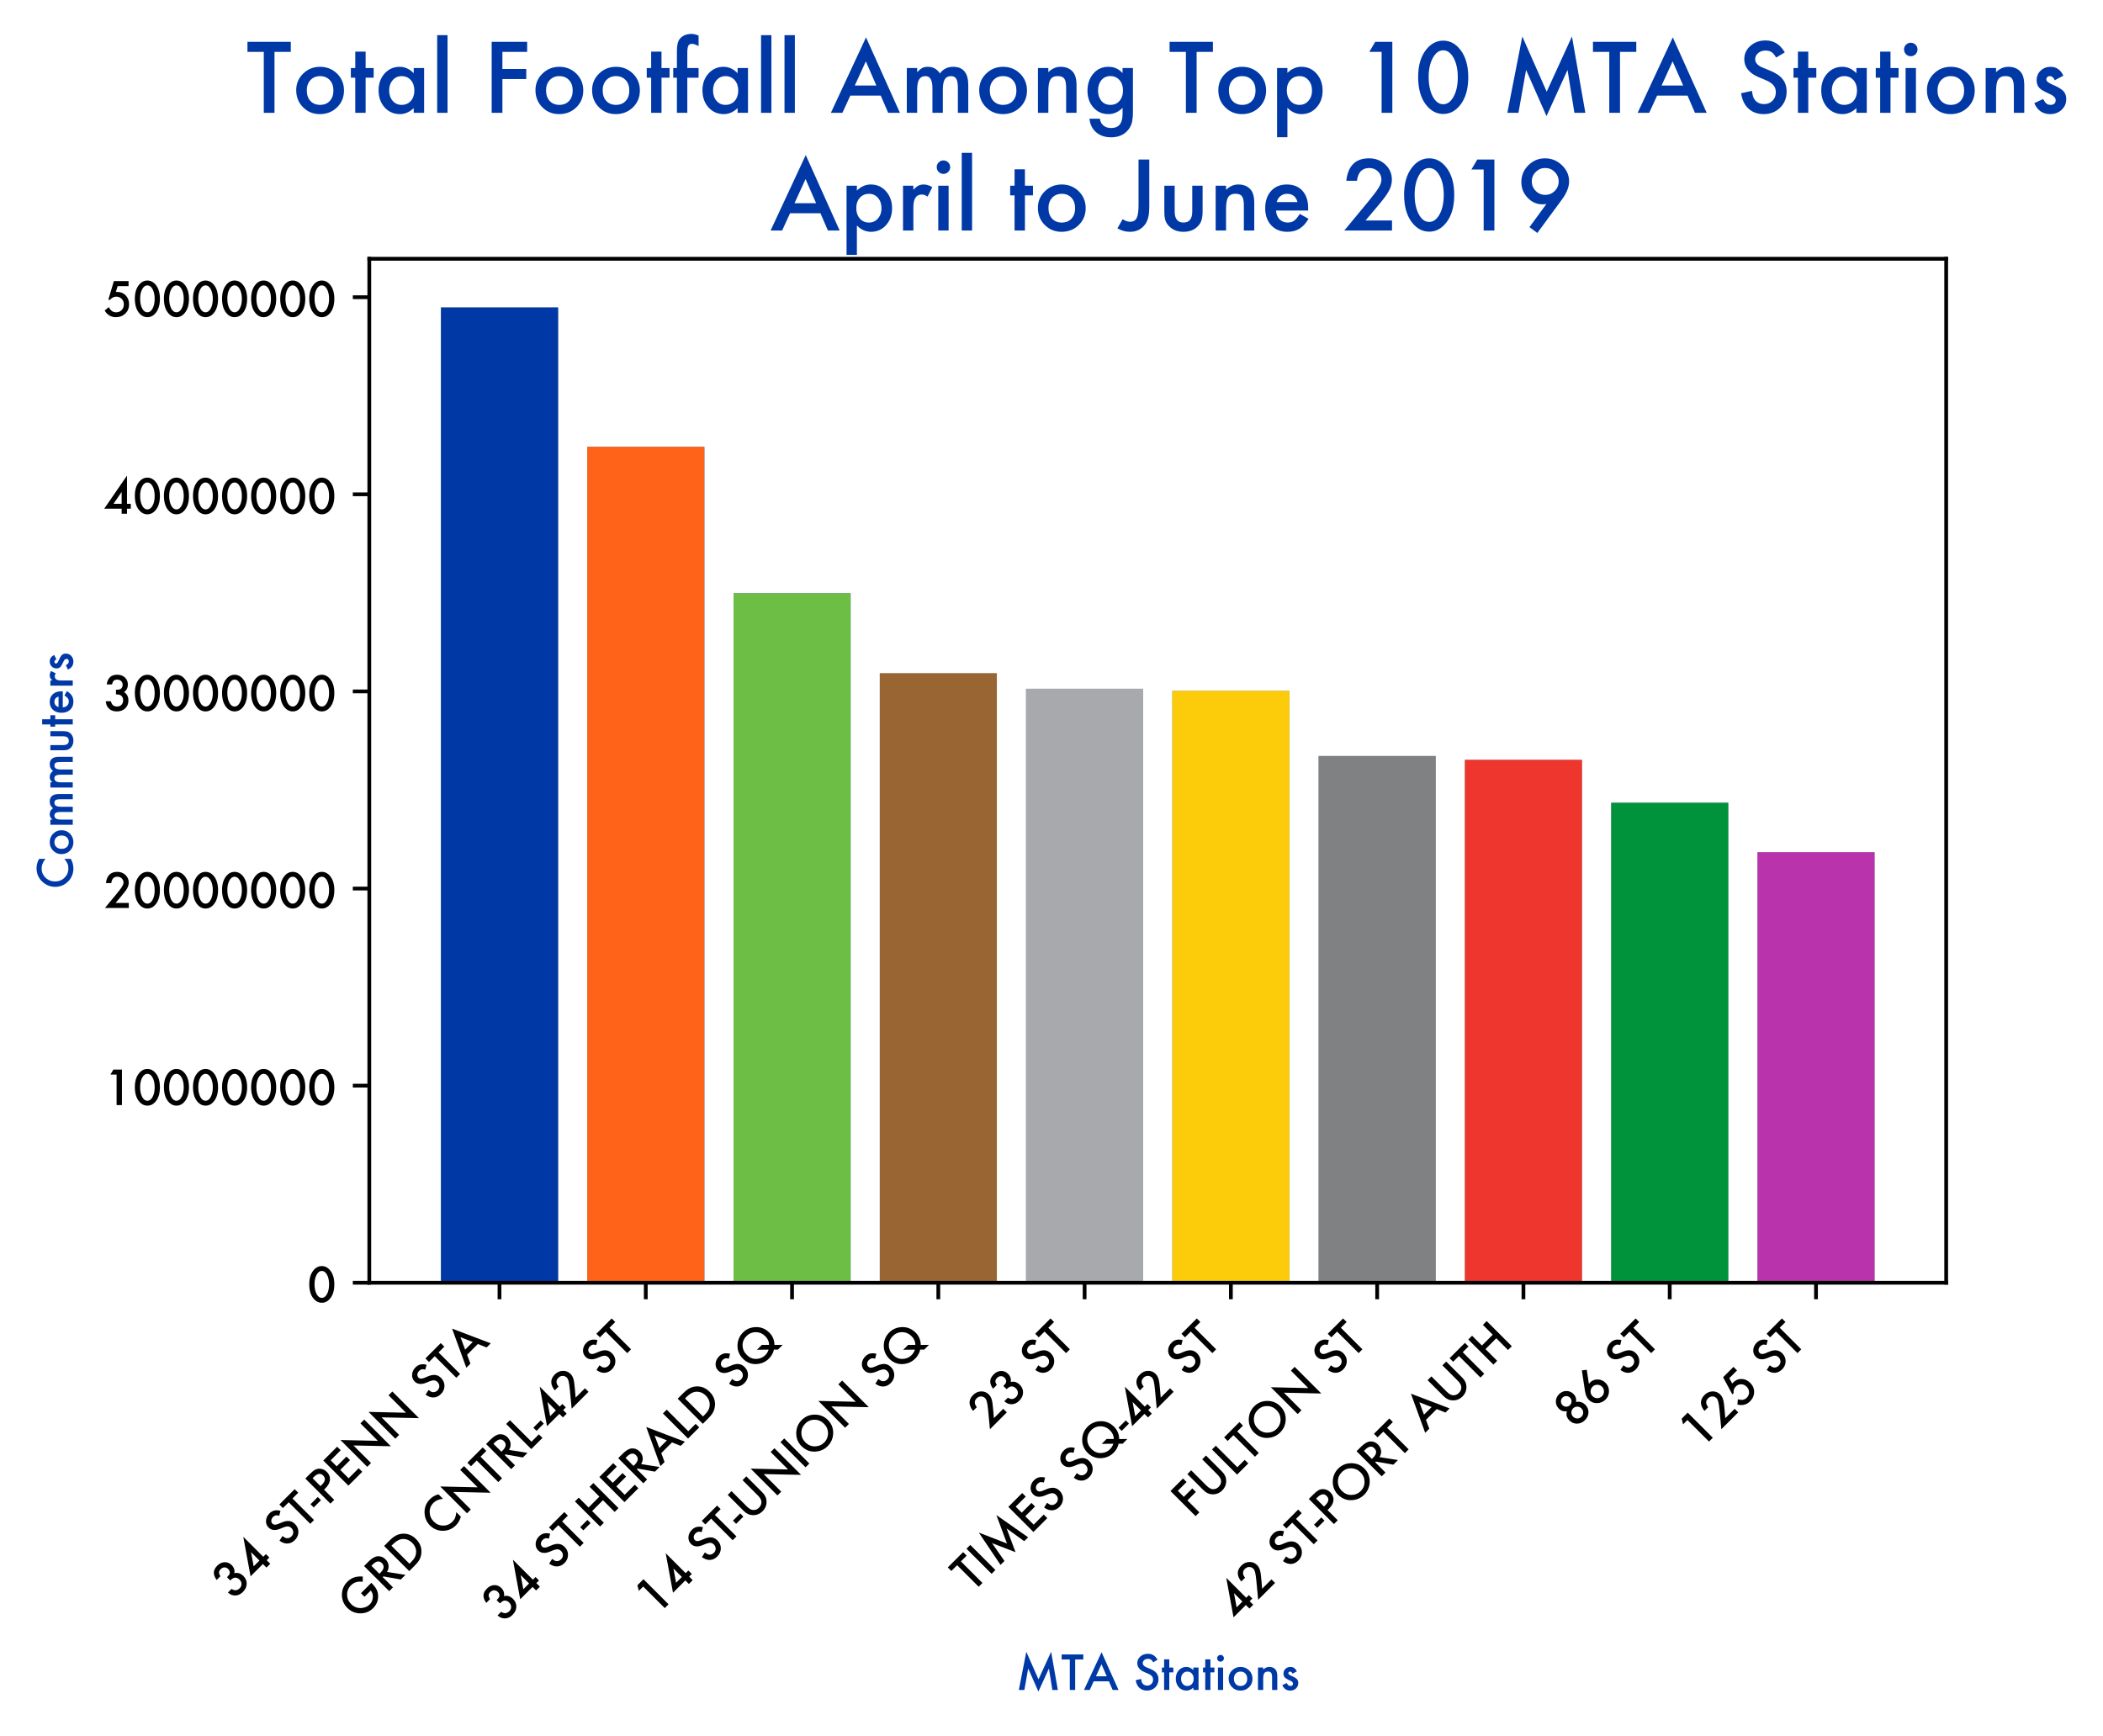 <?xml version="1.0" encoding="utf-8" standalone="no"?>
<!DOCTYPE svg PUBLIC "-//W3C//DTD SVG 1.1//EN"
  "http://www.w3.org/Graphics/SVG/1.1/DTD/svg11.dtd">
<!-- Created with matplotlib (https://matplotlib.org/) -->
<svg height="368.641pt" version="1.1" viewBox="0 0 446.503 368.641" width="446.503pt" xmlns="http://www.w3.org/2000/svg" xmlns:xlink="http://www.w3.org/1999/xlink">
 <defs>
  <style type="text/css">
*{stroke-linecap:butt;stroke-linejoin:round;}
  </style>
 </defs>
 <g id="figure_1">
  <g id="patch_1">
   <path d="M 0 368.641 
L 446.503 368.641 
L 446.503 0 
L 0 0 
z
" style="fill:#ffffff;"/>
  </g>
  <g id="axes_1">
   <g id="patch_2">
    <path d="M 78.409 272.389 
L 413.209 272.389 
L 413.209 54.949 
L 78.409 54.949 
z
" style="fill:#ffffff;"/>
   </g>
   <g id="patch_3">
    <path clip-path="url(#pc2e064ebc8)" d="M 93.628 272.389 
L 118.474 272.389 
L 118.474 65.303 
L 93.628 65.303 
z
" style="fill:#0039a6;"/>
   </g>
   <g id="patch_4">
    <path clip-path="url(#pc2e064ebc8)" d="M 124.685 272.389 
L 149.531 272.389 
L 149.531 94.896 
L 124.685 94.896 
z
" style="fill:#0039a6;"/>
   </g>
   <g id="patch_5">
    <path clip-path="url(#pc2e064ebc8)" d="M 155.743 272.389 
L 180.589 272.389 
L 180.589 125.982 
L 155.743 125.982 
z
" style="fill:#0039a6;"/>
   </g>
   <g id="patch_6">
    <path clip-path="url(#pc2e064ebc8)" d="M 186.8 272.389 
L 211.646 272.389 
L 211.646 142.979 
L 186.8 142.979 
z
" style="fill:#a7a9ac;"/>
   </g>
   <g id="patch_7">
    <path clip-path="url(#pc2e064ebc8)" d="M 217.858 272.389 
L 242.704 272.389 
L 242.704 146.26 
L 217.858 146.26 
z
" style="fill:#a7a9ac;"/>
   </g>
   <g id="patch_8">
    <path clip-path="url(#pc2e064ebc8)" d="M 248.915 272.389 
L 273.761 272.389 
L 273.761 146.699 
L 248.915 146.699 
z
" style="fill:#a7a9ac;"/>
   </g>
   <g id="patch_9">
    <path clip-path="url(#pc2e064ebc8)" d="M 279.973 272.389 
L 304.819 272.389 
L 304.819 160.535 
L 279.973 160.535 
z
" style="fill:#a7a9ac;"/>
   </g>
   <g id="patch_10">
    <path clip-path="url(#pc2e064ebc8)" d="M 311.03 272.389 
L 335.876 272.389 
L 335.876 161.359 
L 311.03 161.359 
z
" style="fill:#a7a9ac;"/>
   </g>
   <g id="patch_11">
    <path clip-path="url(#pc2e064ebc8)" d="M 342.088 272.389 
L 366.934 272.389 
L 366.934 170.47 
L 342.088 170.47 
z
" style="fill:#a7a9ac;"/>
   </g>
   <g id="patch_12">
    <path clip-path="url(#pc2e064ebc8)" d="M 373.145 272.389 
L 397.991 272.389 
L 397.991 180.967 
L 373.145 180.967 
z
" style="fill:#a7a9ac;"/>
   </g>
   <g id="patch_13">
    <path clip-path="url(#pc2e064ebc8)" d="M 93.628 272.389 
L 118.474 272.389 
L 118.474 65.303 
L 93.628 65.303 
z
" style="fill:#a7a9ac;"/>
   </g>
   <g id="patch_14">
    <path clip-path="url(#pc2e064ebc8)" d="M 124.685 272.389 
L 149.531 272.389 
L 149.531 94.896 
L 124.685 94.896 
z
" style="fill:#a7a9ac;"/>
   </g>
   <g id="patch_15">
    <path clip-path="url(#pc2e064ebc8)" d="M 155.743 272.389 
L 180.589 272.389 
L 180.589 125.982 
L 155.743 125.982 
z
" style="fill:#a7a9ac;"/>
   </g>
   <g id="patch_16">
    <path clip-path="url(#pc2e064ebc8)" d="M 186.8 272.389 
L 211.646 272.389 
L 211.646 142.979 
L 186.8 142.979 
z
" style="fill:#a7a9ac;"/>
   </g>
   <g id="patch_17">
    <path clip-path="url(#pc2e064ebc8)" d="M 217.858 272.389 
L 242.704 272.389 
L 242.704 146.26 
L 217.858 146.26 
z
" style="fill:#a7a9ac;"/>
   </g>
   <g id="patch_18">
    <path clip-path="url(#pc2e064ebc8)" d="M 248.915 272.389 
L 273.761 272.389 
L 273.761 146.699 
L 248.915 146.699 
z
" style="fill:#a7a9ac;"/>
   </g>
   <g id="patch_19">
    <path clip-path="url(#pc2e064ebc8)" d="M 279.973 272.389 
L 304.819 272.389 
L 304.819 160.535 
L 279.973 160.535 
z
" style="fill:#a7a9ac;"/>
   </g>
   <g id="patch_20">
    <path clip-path="url(#pc2e064ebc8)" d="M 311.03 272.389 
L 335.876 272.389 
L 335.876 161.359 
L 311.03 161.359 
z
" style="fill:#a7a9ac;"/>
   </g>
   <g id="patch_21">
    <path clip-path="url(#pc2e064ebc8)" d="M 342.088 272.389 
L 366.934 272.389 
L 366.934 170.47 
L 342.088 170.47 
z
" style="fill:#a7a9ac;"/>
   </g>
   <g id="patch_22">
    <path clip-path="url(#pc2e064ebc8)" d="M 373.145 272.389 
L 397.991 272.389 
L 397.991 180.967 
L 373.145 180.967 
z
" style="fill:#a7a9ac;"/>
   </g>
   <g id="patch_23">
    <path clip-path="url(#pc2e064ebc8)" d="M 93.628 272.389 
L 118.474 272.389 
L 118.474 65.303 
L 93.628 65.303 
z
" style="fill:#0039a6;"/>
   </g>
   <g id="patch_24">
    <path clip-path="url(#pc2e064ebc8)" d="M 124.685 272.389 
L 149.531 272.389 
L 149.531 94.896 
L 124.685 94.896 
z
" style="fill:#ff6319;"/>
   </g>
   <g id="patch_25">
    <path clip-path="url(#pc2e064ebc8)" d="M 155.743 272.389 
L 180.589 272.389 
L 180.589 125.982 
L 155.743 125.982 
z
" style="fill:#6cbe45;"/>
   </g>
   <g id="patch_26">
    <path clip-path="url(#pc2e064ebc8)" d="M 186.8 272.389 
L 211.646 272.389 
L 211.646 142.979 
L 186.8 142.979 
z
" style="fill:#996633;"/>
   </g>
   <g id="patch_27">
    <path clip-path="url(#pc2e064ebc8)" d="M 217.858 272.389 
L 242.704 272.389 
L 242.704 146.26 
L 217.858 146.26 
z
" style="fill:#a7a9ac;"/>
   </g>
   <g id="patch_28">
    <path clip-path="url(#pc2e064ebc8)" d="M 248.915 272.389 
L 273.761 272.389 
L 273.761 146.699 
L 248.915 146.699 
z
" style="fill:#fccc0a;"/>
   </g>
   <g id="patch_29">
    <path clip-path="url(#pc2e064ebc8)" d="M 279.973 272.389 
L 304.819 272.389 
L 304.819 160.535 
L 279.973 160.535 
z
" style="fill:#808183;"/>
   </g>
   <g id="patch_30">
    <path clip-path="url(#pc2e064ebc8)" d="M 311.03 272.389 
L 335.876 272.389 
L 335.876 161.359 
L 311.03 161.359 
z
" style="fill:#ee352e;"/>
   </g>
   <g id="patch_31">
    <path clip-path="url(#pc2e064ebc8)" d="M 342.088 272.389 
L 366.934 272.389 
L 366.934 170.47 
L 342.088 170.47 
z
" style="fill:#00933c;"/>
   </g>
   <g id="patch_32">
    <path clip-path="url(#pc2e064ebc8)" d="M 373.145 272.389 
L 397.991 272.389 
L 397.991 180.967 
L 373.145 180.967 
z
" style="fill:#b933ad;"/>
   </g>
   <g id="matplotlib.axis_1">
    <g id="xtick_1">
     <g id="line2d_1">
      <defs>
       <path d="M 0 0 
L 0 3.5 
" id="m7e0f9877e5" style="stroke:#000000;stroke-width:0.8;"/>
      </defs>
      <g>
       <use style="stroke:#000000;stroke-width:0.8;" x="106.051" xlink:href="#m7e0f9877e5" y="272.389"/>
      </g>
     </g>
     <g id="text_1">
      <!-- 34 ST-PENN STA -->
      <defs>
       <path d="M 25.875 35.016 
L 25.875 44.734 
Q 33.109 44.734 35.594 46.344 
Q 40.047 49.172 40.047 55.422 
Q 40.047 60.25 36.812 63.281 
Q 33.641 66.359 28.562 66.359 
Q 23.828 66.359 21.234 64.062 
Q 18.75 61.719 17.531 56.156 
L 6.203 56.156 
Q 7.953 66.797 13.422 71.75 
Q 18.891 76.703 28.719 76.703 
Q 38.625 76.703 44.875 70.844 
Q 51.125 65.047 51.125 55.859 
Q 51.125 45.516 42.922 39.75 
Q 52.297 34.234 52.297 21.828 
Q 52.297 11.672 45.453 5.219 
Q 38.625 -1.219 27.938 -1.219 
Q 14.312 -1.219 7.719 8.797 
Q 4.984 12.984 4.25 20.406 
L 15.234 20.406 
Q 16.109 14.938 19.5 12.031 
Q 22.906 9.125 28.375 9.125 
Q 33.891 9.125 37.5 12.797 
Q 41.109 16.547 41.109 22.312 
Q 41.109 29.938 35.688 33.156 
Q 32.516 35.016 25.875 35.016 
z
" id="Futura-Medium-51"/>
       <path d="M 49.312 21.047 
L 57.328 21.047 
L 57.328 10.688 
L 49.312 10.688 
L 49.312 0 
L 37.938 0 
L 37.938 10.688 
L 0.922 10.688 
L 49.312 81 
z
M 37.938 21.047 
L 37.938 46.297 
L 20.562 21.047 
z
" id="Futura-Medium-52"/>
       <path id="Futura-Medium-32"/>
       <path d="M 51.656 64.156 
L 42.438 58.688 
Q 39.844 63.188 37.5 64.547 
Q 35.062 66.109 31.203 66.109 
Q 26.469 66.109 23.344 63.422 
Q 20.219 60.797 20.219 56.781 
Q 20.219 51.266 28.422 47.906 
L 35.938 44.828 
Q 45.125 41.109 49.359 35.766 
Q 53.609 30.422 53.609 22.656 
Q 53.609 12.25 46.688 5.469 
Q 39.703 -1.375 29.344 -1.375 
Q 19.531 -1.375 13.141 4.438 
Q 6.844 10.25 5.281 20.797 
L 16.797 23.344 
Q 17.578 16.703 19.531 14.156 
Q 23.047 9.281 29.781 9.281 
Q 35.109 9.281 38.625 12.844 
Q 42.141 16.406 42.141 21.875 
Q 42.141 24.078 41.531 25.906 
Q 40.922 27.734 39.625 29.266 
Q 38.328 30.812 36.281 32.156 
Q 34.234 33.5 31.391 34.719 
L 24.125 37.75 
Q 8.641 44.281 8.641 56.891 
Q 8.641 65.375 15.141 71.094 
Q 21.625 76.859 31.297 76.859 
Q 44.344 76.859 51.656 64.156 
z
" id="Futura-Medium-83"/>
       <path d="M 29.828 64.703 
L 29.828 0 
L 18.453 0 
L 18.453 64.703 
L 1.125 64.703 
L 1.125 75.391 
L 47.125 75.391 
L 47.125 64.703 
z
" id="Futura-Medium-84"/>
       <path d="M 0 28.953 
L 21.781 28.953 
L 21.781 19.391 
L 0 19.391 
z
" id="Futura-Medium-45"/>
       <path d="M 20.406 30.609 
L 20.406 0 
L 9.031 0 
L 9.031 75.391 
L 21.922 75.391 
Q 31.391 75.391 36.234 74.078 
Q 41.109 72.75 44.828 69.094 
Q 51.312 62.75 51.312 53.078 
Q 51.312 42.719 44.375 36.656 
Q 37.453 30.609 25.688 30.609 
z
M 20.406 41.156 
L 24.656 41.156 
Q 40.328 41.156 40.328 53.219 
Q 40.328 64.891 24.172 64.891 
L 20.406 64.891 
z
" id="Futura-Medium-80"/>
       <path d="M 50.641 64.703 
L 20.406 64.703 
L 20.406 46.578 
L 49.75 46.578 
L 49.75 35.891 
L 20.406 35.891 
L 20.406 10.688 
L 50.641 10.688 
L 50.641 0 
L 9.031 0 
L 9.031 75.391 
L 50.641 75.391 
z
" id="Futura-Medium-69"/>
       <path d="M 9.031 0 
L 9.031 80.516 
L 64.016 23 
L 64.016 75.391 
L 75.391 75.391 
L 75.391 -4.594 
L 20.406 52.781 
L 20.406 0 
z
" id="Futura-Medium-78"/>
       <path d="M 53.328 18.312 
L 21.047 18.312 
L 12.641 0 
L 0.391 0 
L 37.703 80.125 
L 73.688 0 
L 61.234 0 
z
M 48.688 29 
L 37.5 54.641 
L 25.781 29 
z
" id="Futura-Medium-65"/>
      </defs>
      <g transform="translate(49.53 339.912)rotate(-45)scale(0.1 -0.1)">
       <use xlink:href="#Futura-Medium-51"/>
       <use x="61.688" xlink:href="#Futura-Medium-52"/>
       <use x="123.406" xlink:href="#Futura-Medium-32"/>
       <use x="154.266" xlink:href="#Futura-Medium-83"/>
       <use x="212.582" xlink:href="#Futura-Medium-84"/>
       <use x="260.84" xlink:href="#Futura-Medium-45"/>
       <use x="282.617" xlink:href="#Futura-Medium-80"/>
       <use x="336.621" xlink:href="#Futura-Medium-69"/>
       <use x="393.164" xlink:href="#Futura-Medium-78"/>
       <use x="477.588" xlink:href="#Futura-Medium-78"/>
       <use x="562.012" xlink:href="#Futura-Medium-32"/>
       <use x="592.871" xlink:href="#Futura-Medium-83"/>
       <use x="651.188" xlink:href="#Futura-Medium-84"/>
       <use x="699.367" xlink:href="#Futura-Medium-65"/>
      </g>
     </g>
    </g>
    <g id="xtick_2">
     <g id="line2d_2">
      <g>
       <use style="stroke:#000000;stroke-width:0.8;" x="137.108" xlink:href="#m7e0f9877e5" y="272.389"/>
      </g>
     </g>
     <g id="text_2">
      <!-- GRD CNTRL-42 ST -->
      <defs>
       <path d="M 47.797 39.266 
L 78.953 39.266 
L 78.953 36.766 
Q 78.953 28.266 76.953 21.734 
Q 75 15.672 70.359 10.406 
Q 59.859 -1.422 43.656 -1.422 
Q 27.828 -1.422 16.547 10.016 
Q 5.281 21.484 5.281 37.547 
Q 5.281 53.953 16.75 65.375 
Q 28.219 76.859 44.672 76.859 
Q 53.516 76.859 61.188 73.25 
Q 68.5 69.625 75.594 61.531 
L 67.484 53.766 
Q 58.203 66.109 44.875 66.109 
Q 32.906 66.109 24.812 57.859 
Q 16.703 49.75 16.703 37.547 
Q 16.703 24.953 25.734 16.797 
Q 34.188 9.234 44.047 9.234 
Q 52.438 9.234 59.125 14.891 
Q 65.828 20.609 66.609 28.562 
L 47.797 28.562 
z
" id="Futura-Medium-71"/>
       <path d="M 34.578 32.125 
L 57.906 0 
L 44 0 
L 22.469 30.859 
L 20.406 30.859 
L 20.406 0 
L 9.031 0 
L 9.031 75.391 
L 22.359 75.391 
Q 37.312 75.391 43.953 69.781 
Q 51.266 63.531 51.266 53.266 
Q 51.266 45.266 46.672 39.5 
Q 42.094 33.734 34.578 32.125 
z
M 20.406 40.766 
L 24.031 40.766 
Q 40.188 40.766 40.188 53.125 
Q 40.188 64.703 24.469 64.703 
L 20.406 64.703 
z
" id="Futura-Medium-82"/>
       <path d="M 9.031 0 
L 9.031 75.391 
L 24.859 75.391 
Q 36.234 75.391 42.828 73.141 
Q 49.906 70.953 55.672 65.672 
Q 67.328 55.031 67.328 37.703 
Q 67.328 20.312 55.172 9.578 
Q 49.078 4.203 42.391 2.094 
Q 36.141 0 24.656 0 
z
M 20.406 10.688 
L 25.531 10.688 
Q 33.203 10.688 38.281 12.312 
Q 43.359 14.016 47.469 17.719 
Q 55.859 25.391 55.859 37.703 
Q 55.859 50.094 47.562 57.812 
Q 40.094 64.703 25.531 64.703 
L 20.406 64.703 
z
" id="Futura-Medium-68"/>
       <path d="M 64.75 71.344 
L 64.75 57.859 
Q 54.891 66.109 44.344 66.109 
Q 32.719 66.109 24.75 57.766 
Q 16.75 49.469 16.75 37.453 
Q 16.75 25.594 24.75 17.438 
Q 32.766 9.281 44.391 9.281 
Q 50.391 9.281 54.594 11.234 
Q 56.938 12.203 59.453 13.859 
Q 61.969 15.531 64.75 17.875 
L 64.75 4.156 
Q 54.984 -1.375 44.234 -1.375 
Q 28.078 -1.375 16.656 9.906 
Q 5.281 21.297 5.281 37.359 
Q 5.281 51.766 14.797 63.031 
Q 26.516 76.859 45.125 76.859 
Q 55.281 76.859 64.75 71.344 
z
" id="Futura-Medium-67"/>
       <path d="M 20.406 75.391 
L 20.406 10.688 
L 42.578 10.688 
L 42.578 0 
L 9.031 0 
L 9.031 75.391 
z
" id="Futura-Medium-76"/>
       <path d="M 25.047 10.688 
L 53.125 10.688 
L 53.125 0 
L 2.484 0 
L 28.656 31.688 
Q 32.516 36.422 35.125 39.891 
Q 37.75 43.359 39.109 45.703 
Q 41.891 50.297 41.891 53.953 
Q 41.891 59.234 38.172 62.797 
Q 34.469 66.359 29 66.359 
Q 17.578 66.359 15.922 52.828 
L 4.594 52.828 
Q 7.328 76.656 28.656 76.656 
Q 38.969 76.656 45.953 70.125 
Q 52.984 63.578 52.984 53.906 
Q 52.984 47.75 49.703 41.844 
Q 48.047 38.766 44.844 34.547 
Q 41.656 30.328 36.766 24.562 
z
" id="Futura-Medium-50"/>
      </defs>
      <g transform="translate(76.033 344.466)rotate(-45)scale(0.1 -0.1)">
       <use xlink:href="#Futura-Medium-71"/>
       <use x="84.229" xlink:href="#Futura-Medium-82"/>
       <use x="144.434" xlink:href="#Futura-Medium-68"/>
       <use x="217.041" xlink:href="#Futura-Medium-32"/>
       <use x="247.9" xlink:href="#Futura-Medium-67"/>
       <use x="317.969" xlink:href="#Futura-Medium-78"/>
       <use x="402.393" xlink:href="#Futura-Medium-84"/>
       <use x="450.635" xlink:href="#Futura-Medium-82"/>
       <use x="510.84" xlink:href="#Futura-Medium-76"/>
       <use x="555.207" xlink:href="#Futura-Medium-45"/>
       <use x="576.984" xlink:href="#Futura-Medium-52"/>
       <use x="638.703" xlink:href="#Futura-Medium-50"/>
       <use x="700.422" xlink:href="#Futura-Medium-32"/>
       <use x="731.281" xlink:href="#Futura-Medium-83"/>
       <use x="789.598" xlink:href="#Futura-Medium-84"/>
      </g>
     </g>
    </g>
    <g id="xtick_3">
     <g id="line2d_3">
      <g>
       <use style="stroke:#000000;stroke-width:0.8;" x="168.166" xlink:href="#m7e0f9877e5" y="272.389"/>
      </g>
     </g>
     <g id="text_3">
      <!-- 34 ST-HERALD SQ -->
      <defs>
       <path d="M 20.406 45.906 
L 52.938 45.906 
L 52.938 75.391 
L 64.312 75.391 
L 64.312 0 
L 52.938 0 
L 52.938 35.203 
L 20.406 35.203 
L 20.406 0 
L 9.031 0 
L 9.031 75.391 
L 20.406 75.391 
z
" id="Futura-Medium-72"/>
       <path d="M 85.75 -1.375 
L 71.438 -1.375 
L 65.531 4.688 
Q 56.109 -1.375 44.531 -1.375 
Q 29.547 -1.375 17.922 8.797 
Q 5.281 19.969 5.281 37.359 
Q 5.281 54.391 17.234 65.766 
Q 28.859 76.812 44.672 76.812 
Q 59.031 76.812 70.406 67.141 
Q 84.078 55.516 84.078 36.812 
Q 84.078 22.172 73.297 10.797 
z
M 54.438 29.828 
L 65.375 18.953 
Q 72.609 26.469 72.609 37.547 
Q 72.609 49.703 64.547 57.906 
Q 56.5 66.109 44.531 66.109 
Q 32.422 66.109 24.609 57.906 
Q 16.75 49.75 16.75 37.25 
Q 16.75 25.047 24.859 17.281 
Q 33.297 9.281 44.141 9.281 
Q 51.516 9.281 57.469 12.641 
L 39.75 29.828 
z
" id="Futura-Medium-81"/>
      </defs>
      <g transform="translate(106.779 344.777)rotate(-45)scale(0.1 -0.1)">
       <use xlink:href="#Futura-Medium-51"/>
       <use x="61.688" xlink:href="#Futura-Medium-52"/>
       <use x="123.406" xlink:href="#Futura-Medium-32"/>
       <use x="154.266" xlink:href="#Futura-Medium-83"/>
       <use x="212.582" xlink:href="#Futura-Medium-84"/>
       <use x="260.84" xlink:href="#Futura-Medium-45"/>
       <use x="282.617" xlink:href="#Futura-Medium-72"/>
       <use x="355.957" xlink:href="#Futura-Medium-69"/>
       <use x="412.5" xlink:href="#Futura-Medium-82"/>
       <use x="472.705" xlink:href="#Futura-Medium-65"/>
       <use x="546.777" xlink:href="#Futura-Medium-76"/>
       <use x="591.113" xlink:href="#Futura-Medium-68"/>
       <use x="663.721" xlink:href="#Futura-Medium-32"/>
       <use x="694.58" xlink:href="#Futura-Medium-83"/>
       <use x="752.881" xlink:href="#Futura-Medium-81"/>
      </g>
     </g>
    </g>
    <g id="xtick_4">
     <g id="line2d_4">
      <g>
       <use style="stroke:#000000;stroke-width:0.8;" x="199.223" xlink:href="#m7e0f9877e5" y="272.389"/>
      </g>
     </g>
     <g id="text_4">
      <!-- 14 ST-UNION SQ -->
      <defs>
       <path d="M 27.094 64.75 
L 14.062 64.75 
L 20.312 75.391 
L 38.484 75.391 
L 38.484 0 
L 27.094 0 
z
" id="Futura-Medium-49"/>
       <path d="M 20.406 75.391 
L 20.406 29.984 
Q 20.406 20.266 23.578 15.766 
Q 28.328 9.281 36.922 9.281 
Q 45.562 9.281 50.297 15.766 
Q 53.469 20.125 53.469 29.984 
L 53.469 75.391 
L 64.844 75.391 
L 64.844 26.859 
Q 64.844 14.938 57.422 7.234 
Q 49.078 -1.375 36.922 -1.375 
Q 24.75 -1.375 16.453 7.234 
Q 9.031 14.938 9.031 26.859 
L 9.031 75.391 
z
" id="Futura-Medium-85"/>
       <path d="M 20.406 75.391 
L 20.406 0 
L 9.031 0 
L 9.031 75.391 
z
" id="Futura-Medium-73"/>
       <path d="M 5.281 38.031 
Q 5.281 53.953 16.938 65.375 
Q 28.562 76.812 44.875 76.812 
Q 60.984 76.812 72.516 65.281 
Q 84.078 53.766 84.078 37.594 
Q 84.078 21.344 72.469 10.016 
Q 60.797 -1.375 44.281 -1.375 
Q 29.688 -1.375 18.062 8.734 
Q 5.281 19.922 5.281 38.031 
z
M 16.75 37.891 
Q 16.75 25.391 25.141 17.328 
Q 33.5 9.281 44.438 9.281 
Q 56.297 9.281 64.453 17.484 
Q 72.609 25.781 72.609 37.703 
Q 72.609 49.75 64.547 57.906 
Q 56.547 66.109 44.734 66.109 
Q 32.953 66.109 24.859 57.906 
Q 16.75 49.812 16.75 37.891 
z
" id="Futura-Medium-79"/>
      </defs>
      <g transform="translate(139.224 343.39)rotate(-45)scale(0.1 -0.1)">
       <use xlink:href="#Futura-Medium-49"/>
       <use x="61.609" xlink:href="#Futura-Medium-52"/>
       <use x="123.328" xlink:href="#Futura-Medium-32"/>
       <use x="154.188" xlink:href="#Futura-Medium-83"/>
       <use x="212.504" xlink:href="#Futura-Medium-84"/>
       <use x="260.762" xlink:href="#Futura-Medium-45"/>
       <use x="282.539" xlink:href="#Futura-Medium-85"/>
       <use x="356.416" xlink:href="#Futura-Medium-78"/>
       <use x="440.84" xlink:href="#Futura-Medium-73"/>
       <use x="470.332" xlink:href="#Futura-Medium-79"/>
       <use x="559.688" xlink:href="#Futura-Medium-78"/>
       <use x="644.111" xlink:href="#Futura-Medium-32"/>
       <use x="674.971" xlink:href="#Futura-Medium-83"/>
       <use x="733.271" xlink:href="#Futura-Medium-81"/>
      </g>
     </g>
    </g>
    <g id="xtick_5">
     <g id="line2d_5">
      <g>
       <use style="stroke:#000000;stroke-width:0.8;" x="230.281" xlink:href="#m7e0f9877e5" y="272.389"/>
      </g>
     </g>
     <g id="text_5">
      <!-- 23 ST -->
      <g transform="translate(210.005 303.666)rotate(-45)scale(0.1 -0.1)">
       <use xlink:href="#Futura-Medium-50"/>
       <use x="61.719" xlink:href="#Futura-Medium-51"/>
       <use x="123.438" xlink:href="#Futura-Medium-32"/>
       <use x="154.297" xlink:href="#Futura-Medium-83"/>
       <use x="212.613" xlink:href="#Futura-Medium-84"/>
      </g>
     </g>
    </g>
    <g id="xtick_6">
     <g id="line2d_6">
      <g>
       <use style="stroke:#000000;stroke-width:0.8;" x="261.338" xlink:href="#m7e0f9877e5" y="272.389"/>
      </g>
     </g>
     <g id="text_6">
      <!-- TIMES SQ-42 ST -->
      <defs>
       <path d="M 6.391 0 
L 22.266 81.062 
L 48.141 22.469 
L 74.953 81.062 
L 89.203 0 
L 77.547 0 
L 70.266 45.516 
L 47.953 -3.469 
L 26.266 45.562 
L 18.172 0 
z
" id="Futura-Medium-77"/>
      </defs>
      <g transform="translate(206.483 338.245)rotate(-45)scale(0.1 -0.1)">
       <use xlink:href="#Futura-Medium-84"/>
       <use x="48.242" xlink:href="#Futura-Medium-73"/>
       <use x="77.734" xlink:href="#Futura-Medium-77"/>
       <use x="173.877" xlink:href="#Futura-Medium-69"/>
       <use x="230.42" xlink:href="#Futura-Medium-83"/>
       <use x="288.721" xlink:href="#Futura-Medium-32"/>
       <use x="319.58" xlink:href="#Futura-Medium-83"/>
       <use x="377.881" xlink:href="#Futura-Medium-81"/>
       <use x="467.236" xlink:href="#Futura-Medium-45"/>
       <use x="489.014" xlink:href="#Futura-Medium-52"/>
       <use x="550.732" xlink:href="#Futura-Medium-50"/>
       <use x="612.451" xlink:href="#Futura-Medium-32"/>
       <use x="643.311" xlink:href="#Futura-Medium-83"/>
       <use x="701.627" xlink:href="#Futura-Medium-84"/>
      </g>
     </g>
    </g>
    <g id="xtick_7">
     <g id="line2d_7">
      <g>
       <use style="stroke:#000000;stroke-width:0.8;" x="292.396" xlink:href="#m7e0f9877e5" y="272.389"/>
      </g>
     </g>
     <g id="text_7">
      <!-- FULTON ST -->
      <defs>
       <path d="M 46.688 64.703 
L 20.406 64.703 
L 20.406 46.578 
L 45.75 46.578 
L 45.75 35.891 
L 20.406 35.891 
L 20.406 0 
L 9.031 0 
L 9.031 75.391 
L 46.688 75.391 
z
" id="Futura-Medium-70"/>
      </defs>
      <g transform="translate(253.202 322.584)rotate(-45)scale(0.1 -0.1)">
       <use xlink:href="#Futura-Medium-70"/>
       <use x="50.83" xlink:href="#Futura-Medium-85"/>
       <use x="124.707" xlink:href="#Futura-Medium-76"/>
       <use x="168.98" xlink:href="#Futura-Medium-84"/>
       <use x="217.191" xlink:href="#Futura-Medium-79"/>
       <use x="306.547" xlink:href="#Futura-Medium-78"/>
       <use x="390.971" xlink:href="#Futura-Medium-32"/>
       <use x="421.83" xlink:href="#Futura-Medium-83"/>
       <use x="480.146" xlink:href="#Futura-Medium-84"/>
      </g>
     </g>
    </g>
    <g id="xtick_8">
     <g id="line2d_8">
      <g>
       <use style="stroke:#000000;stroke-width:0.8;" x="323.453" xlink:href="#m7e0f9877e5" y="272.389"/>
      </g>
     </g>
     <g id="text_8">
      <!-- 42 ST-PORT AUTH -->
      <g transform="translate(262.591 344.253)rotate(-45)scale(0.1 -0.1)">
       <use xlink:href="#Futura-Medium-52"/>
       <use x="61.719" xlink:href="#Futura-Medium-50"/>
       <use x="123.438" xlink:href="#Futura-Medium-32"/>
       <use x="154.297" xlink:href="#Futura-Medium-83"/>
       <use x="212.613" xlink:href="#Futura-Medium-84"/>
       <use x="260.871" xlink:href="#Futura-Medium-45"/>
       <use x="282.648" xlink:href="#Futura-Medium-80"/>
       <use x="336.652" xlink:href="#Futura-Medium-79"/>
       <use x="426.008" xlink:href="#Futura-Medium-82"/>
       <use x="486.213" xlink:href="#Futura-Medium-84"/>
       <use x="534.455" xlink:href="#Futura-Medium-32"/>
       <use x="565.314" xlink:href="#Futura-Medium-65"/>
       <use x="639.355" xlink:href="#Futura-Medium-85"/>
       <use x="713.232" xlink:href="#Futura-Medium-84"/>
       <use x="761.475" xlink:href="#Futura-Medium-72"/>
      </g>
     </g>
    </g>
    <g id="xtick_9">
     <g id="line2d_9">
      <g>
       <use style="stroke:#000000;stroke-width:0.8;" x="354.511" xlink:href="#m7e0f9877e5" y="272.389"/>
      </g>
     </g>
     <g id="text_9">
      <!-- 86 ST -->
      <defs>
       <path d="M 17.391 39.203 
Q 9.078 45.062 9.078 55.172 
Q 9.078 64.359 15.375 70.516 
Q 21.734 76.656 31.156 76.656 
Q 40.531 76.656 46.781 70.516 
Q 53.031 64.406 53.031 55.125 
Q 53.031 45.406 44.781 39.266 
Q 49.312 36.812 51.906 32.125 
Q 54.547 27.438 54.547 21.578 
Q 54.547 11.578 48 5.172 
Q 41.453 -1.219 31.25 -1.219 
Q 20.797 -1.219 14.016 5.219 
Q 7.172 11.672 7.172 21.438 
Q 7.172 34.125 17.391 39.203 
z
M 19.781 55.219 
Q 19.781 50.391 23.047 47.125 
Q 26.375 43.797 31.062 43.797 
Q 35.688 43.797 39 47.109 
Q 42.328 50.438 42.328 55.078 
Q 42.328 59.719 39 63.031 
Q 35.688 66.359 31.062 66.359 
Q 26.422 66.359 23.094 63.031 
Q 19.781 59.719 19.781 55.219 
z
M 18.359 21.828 
Q 18.359 16.609 21.969 12.844 
Q 25.641 9.125 30.859 9.125 
Q 36.031 9.125 39.703 12.797 
Q 43.359 16.5 43.359 21.688 
Q 43.359 26.906 39.688 30.562 
Q 36.031 34.234 30.859 34.234 
Q 25.734 34.234 22.016 30.562 
Q 18.359 26.906 18.359 21.828 
z
" id="Futura-Medium-56"/>
       <path d="M 39.266 78.031 
L 47.609 71.781 
L 29.594 47.266 
Q 31.062 47.469 32.078 47.562 
Q 33.109 47.656 33.688 47.656 
Q 42.875 47.656 49.562 40.625 
Q 56.203 33.688 56.203 23.922 
Q 56.203 13.578 48.781 6.156 
Q 41.406 -1.219 31.062 -1.219 
Q 20.797 -1.219 13.094 6.062 
Q 5.516 13.328 5.516 23.297 
Q 5.516 32.234 12.891 42.234 
z
M 45.125 23.188 
Q 45.125 29.203 40.969 33.344 
Q 36.766 37.547 30.859 37.547 
Q 24.906 37.547 20.75 33.391 
Q 16.609 29.25 16.609 23.344 
Q 16.609 17.438 20.75 13.281 
Q 24.906 9.125 30.906 9.125 
Q 36.766 9.125 40.922 13.281 
Q 45.125 17.484 45.125 23.188 
z
" id="Futura-Medium-54"/>
      </defs>
      <g transform="translate(334.235 303.666)rotate(-45)scale(0.1 -0.1)">
       <use xlink:href="#Futura-Medium-56"/>
       <use x="61.719" xlink:href="#Futura-Medium-54"/>
       <use x="123.438" xlink:href="#Futura-Medium-32"/>
       <use x="154.297" xlink:href="#Futura-Medium-83"/>
       <use x="212.613" xlink:href="#Futura-Medium-84"/>
      </g>
     </g>
    </g>
    <g id="xtick_10">
     <g id="line2d_10">
      <g>
       <use style="stroke:#000000;stroke-width:0.8;" x="385.568" xlink:href="#m7e0f9877e5" y="272.389"/>
      </g>
     </g>
     <g id="text_10">
      <!-- 125 ST -->
      <defs>
       <path d="M 52.594 64.75 
L 29.344 64.75 
L 25.641 52.25 
Q 26.469 52.344 27.219 52.391 
Q 27.984 52.438 28.609 52.438 
Q 39.594 52.438 46.625 45.016 
Q 53.719 37.641 53.719 26.125 
Q 53.719 14.203 45.703 6.484 
Q 37.703 -1.219 25.531 -1.219 
Q 10.547 -1.219 1.906 12.844 
L 10.5 20.125 
Q 14.062 14.062 17.672 11.578 
Q 21.297 9.125 26.516 9.125 
Q 33.344 9.125 37.984 13.922 
Q 42.625 18.844 42.625 25.875 
Q 42.625 33.109 38.031 37.703 
Q 33.453 42.438 26.562 42.438 
Q 18.891 42.438 13.328 35.75 
L 9.578 35.75 
L 21.438 75.391 
L 52.594 75.391 
z
" id="Futura-Medium-53"/>
      </defs>
      <g transform="translate(360.937 308.022)rotate(-45)scale(0.1 -0.1)">
       <use xlink:href="#Futura-Medium-49"/>
       <use x="61.609" xlink:href="#Futura-Medium-50"/>
       <use x="123.328" xlink:href="#Futura-Medium-53"/>
       <use x="185.047" xlink:href="#Futura-Medium-32"/>
       <use x="215.906" xlink:href="#Futura-Medium-83"/>
       <use x="274.223" xlink:href="#Futura-Medium-84"/>
      </g>
     </g>
    </g>
    <g id="text_11">
     <!-- MTA Stations -->
     <defs>
      <path d="M 18.266 37.312 
L 18.266 0 
L 7.281 0 
L 7.281 37.312 
L 2.594 37.312 
L 2.594 47.562 
L 7.281 47.562 
L 7.281 64.984 
L 18.266 64.984 
L 18.266 47.562 
L 26.812 47.562 
L 26.812 37.312 
z
" id="Futura-Medium-116"/>
      <path d="M 42 47.562 
L 53.031 47.562 
L 53.031 0 
L 42 0 
L 42 4.984 
Q 35.203 -1.375 27.391 -1.375 
Q 17.531 -1.375 11.078 5.766 
Q 4.688 13.031 4.688 23.922 
Q 4.688 34.625 11.078 41.75 
Q 17.484 48.875 27.094 48.875 
Q 35.406 48.875 42 42.047 
z
M 15.922 23.922 
Q 15.922 17.094 19.578 12.797 
Q 23.344 8.453 29.047 8.453 
Q 35.156 8.453 38.922 12.641 
Q 42.672 17 42.672 23.688 
Q 42.672 30.375 38.922 34.719 
Q 35.156 38.969 29.156 38.969 
Q 23.484 38.969 19.672 34.672 
Q 15.922 30.328 15.922 23.922 
z
" id="Futura-Medium-97"/>
      <path d="M 17.922 47.562 
L 17.922 0 
L 6.938 0 
L 6.938 47.562 
z
M 5.281 67.328 
Q 5.281 70.219 7.375 72.312 
Q 9.469 74.422 12.406 74.422 
Q 15.375 74.422 17.484 72.312 
Q 19.578 70.266 19.578 67.281 
Q 19.578 64.312 17.484 62.203 
Q 15.438 60.109 12.453 60.109 
Q 9.469 60.109 7.375 62.203 
Q 5.281 64.312 5.281 67.328 
z
" id="Futura-Medium-105"/>
      <path d="M 4.688 24.125 
Q 4.688 34.422 12.062 41.641 
Q 19.438 48.875 30.031 48.875 
Q 40.672 48.875 48.094 41.609 
Q 55.422 34.328 55.422 23.734 
Q 55.422 13.031 48.047 5.812 
Q 40.625 -1.375 29.828 -1.375 
Q 19.141 -1.375 11.922 5.953 
Q 4.688 13.188 4.688 24.125 
z
M 15.922 23.922 
Q 15.922 16.797 19.734 12.641 
Q 23.641 8.453 30.031 8.453 
Q 36.469 8.453 40.328 12.594 
Q 44.188 16.75 44.188 23.688 
Q 44.188 30.609 40.328 34.766 
Q 36.422 38.969 30.031 38.969 
Q 23.734 38.969 19.828 34.766 
Q 15.922 30.562 15.922 23.922 
z
" id="Futura-Medium-111"/>
      <path d="M 6.938 47.562 
L 17.969 47.562 
L 17.969 43.172 
Q 23.734 48.875 30.953 48.875 
Q 39.266 48.875 43.891 43.656 
Q 47.906 39.203 47.906 29.156 
L 47.906 0 
L 36.859 0 
L 36.859 26.562 
Q 36.859 33.594 34.906 36.281 
Q 33.016 39.016 27.984 39.016 
Q 22.516 39.016 20.219 35.406 
Q 17.969 31.844 17.969 22.953 
L 17.969 0 
L 6.938 0 
z
" id="Futura-Medium-110"/>
      <path d="M 34.578 39.453 
L 25.484 34.625 
Q 23.344 39.016 20.172 39.016 
Q 18.656 39.016 17.578 38.016 
Q 16.5 37.016 16.5 35.453 
Q 16.5 32.719 22.859 30.031 
Q 31.594 26.266 34.609 23.094 
Q 37.641 19.922 37.641 14.547 
Q 37.641 7.672 32.562 3.031 
Q 27.641 -1.375 20.656 -1.375 
Q 8.688 -1.375 3.719 10.297 
L 13.094 14.656 
Q 15.047 11.234 16.062 10.297 
Q 18.062 8.453 20.844 8.453 
Q 26.422 8.453 26.422 13.531 
Q 26.422 16.453 22.125 19 
Q 20.453 19.828 18.797 20.609 
Q 17.141 21.391 15.438 22.219 
Q 10.641 24.562 8.688 26.906 
Q 6.203 29.891 6.203 34.578 
Q 6.203 40.766 10.453 44.828 
Q 14.797 48.875 21 48.875 
Q 30.125 48.875 34.578 39.453 
z
" id="Futura-Medium-115"/>
     </defs>
     <g style="fill:#0039a6;" transform="translate(215.677 358.854)scale(0.1 -0.1)">
      <use xlink:href="#Futura-Medium-77"/>
      <use x="96.143" xlink:href="#Futura-Medium-84"/>
      <use x="144.322" xlink:href="#Futura-Medium-65"/>
      <use x="218.395" xlink:href="#Futura-Medium-32"/>
      <use x="249.254" xlink:href="#Futura-Medium-83"/>
      <use x="307.57" xlink:href="#Futura-Medium-116"/>
      <use x="334.914" xlink:href="#Futura-Medium-97"/>
      <use x="394.875" xlink:href="#Futura-Medium-116"/>
      <use x="422.219" xlink:href="#Futura-Medium-105"/>
      <use x="447.121" xlink:href="#Futura-Medium-111"/>
      <use x="507.229" xlink:href="#Futura-Medium-110"/>
      <use x="562.062" xlink:href="#Futura-Medium-115"/>
     </g>
    </g>
   </g>
   <g id="matplotlib.axis_2">
    <g id="ytick_1">
     <g id="line2d_11">
      <defs>
       <path d="M 0 0 
L -3.5 0 
" id="m290902fda9" style="stroke:#000000;stroke-width:0.8;"/>
      </defs>
      <g>
       <use style="stroke:#000000;stroke-width:0.8;" x="78.409" xlink:href="#m290902fda9" y="272.389"/>
      </g>
     </g>
     <g id="text_12">
      <!-- 0 -->
      <defs>
       <path d="M 4.25 38.188 
Q 4.25 56.203 12.641 66.938 
Q 20.172 76.656 30.859 76.656 
Q 41.547 76.656 49.078 66.938 
Q 57.469 56.203 57.469 37.703 
Q 57.469 19.234 49.078 8.5 
Q 41.547 -1.219 30.906 -1.219 
Q 20.266 -1.219 12.641 8.5 
Q 4.25 19.234 4.25 38.188 
z
M 15.438 38.141 
Q 15.438 25.594 19.781 17.281 
Q 24.125 9.125 30.859 9.125 
Q 37.547 9.125 41.938 17.281 
Q 46.344 25.391 46.344 37.75 
Q 46.344 50.094 41.938 58.25 
Q 37.547 66.359 30.859 66.359 
Q 24.219 66.359 19.828 58.25 
Q 15.438 50.203 15.438 38.141 
z
" id="Futura-Medium-48"/>
      </defs>
      <g transform="translate(65.237 276.512)scale(0.1 -0.1)">
       <use xlink:href="#Futura-Medium-48"/>
      </g>
     </g>
    </g>
    <g id="ytick_2">
     <g id="line2d_12">
      <g>
       <use style="stroke:#000000;stroke-width:0.8;" x="78.409" xlink:href="#m290902fda9" y="230.533"/>
      </g>
     </g>
     <g id="text_13">
      <!-- 10000000 -->
      <g transform="translate(22.044 234.656)scale(0.1 -0.1)">
       <use xlink:href="#Futura-Medium-49"/>
       <use x="61.625" xlink:href="#Futura-Medium-48"/>
       <use x="123.344" xlink:href="#Futura-Medium-48"/>
       <use x="185.062" xlink:href="#Futura-Medium-48"/>
       <use x="246.781" xlink:href="#Futura-Medium-48"/>
       <use x="308.5" xlink:href="#Futura-Medium-48"/>
       <use x="370.219" xlink:href="#Futura-Medium-48"/>
       <use x="431.938" xlink:href="#Futura-Medium-48"/>
      </g>
     </g>
    </g>
    <g id="ytick_3">
     <g id="line2d_13">
      <g>
       <use style="stroke:#000000;stroke-width:0.8;" x="78.409" xlink:href="#m290902fda9" y="188.677"/>
      </g>
     </g>
     <g id="text_14">
      <!-- 20000000 -->
      <g transform="translate(22.034 192.801)scale(0.1 -0.1)">
       <use xlink:href="#Futura-Medium-50"/>
       <use x="61.719" xlink:href="#Futura-Medium-48"/>
       <use x="123.438" xlink:href="#Futura-Medium-48"/>
       <use x="185.156" xlink:href="#Futura-Medium-48"/>
       <use x="246.875" xlink:href="#Futura-Medium-48"/>
       <use x="308.594" xlink:href="#Futura-Medium-48"/>
       <use x="370.312" xlink:href="#Futura-Medium-48"/>
       <use x="432.031" xlink:href="#Futura-Medium-48"/>
      </g>
     </g>
    </g>
    <g id="ytick_4">
     <g id="line2d_14">
      <g>
       <use style="stroke:#000000;stroke-width:0.8;" x="78.409" xlink:href="#m290902fda9" y="146.821"/>
      </g>
     </g>
     <g id="text_15">
      <!-- 30000000 -->
      <g transform="translate(22.034 150.945)scale(0.1 -0.1)">
       <use xlink:href="#Futura-Medium-51"/>
       <use x="61.719" xlink:href="#Futura-Medium-48"/>
       <use x="123.438" xlink:href="#Futura-Medium-48"/>
       <use x="185.156" xlink:href="#Futura-Medium-48"/>
       <use x="246.875" xlink:href="#Futura-Medium-48"/>
       <use x="308.594" xlink:href="#Futura-Medium-48"/>
       <use x="370.312" xlink:href="#Futura-Medium-48"/>
       <use x="432.031" xlink:href="#Futura-Medium-48"/>
      </g>
     </g>
    </g>
    <g id="ytick_5">
     <g id="line2d_15">
      <g>
       <use style="stroke:#000000;stroke-width:0.8;" x="78.409" xlink:href="#m290902fda9" y="104.966"/>
      </g>
     </g>
     <g id="text_16">
      <!-- 40000000 -->
      <g transform="translate(22.034 109.089)scale(0.1 -0.1)">
       <use xlink:href="#Futura-Medium-52"/>
       <use x="61.719" xlink:href="#Futura-Medium-48"/>
       <use x="123.438" xlink:href="#Futura-Medium-48"/>
       <use x="185.156" xlink:href="#Futura-Medium-48"/>
       <use x="246.875" xlink:href="#Futura-Medium-48"/>
       <use x="308.594" xlink:href="#Futura-Medium-48"/>
       <use x="370.312" xlink:href="#Futura-Medium-48"/>
       <use x="432.031" xlink:href="#Futura-Medium-48"/>
      </g>
     </g>
    </g>
    <g id="ytick_6">
     <g id="line2d_16">
      <g>
       <use style="stroke:#000000;stroke-width:0.8;" x="78.409" xlink:href="#m290902fda9" y="63.11"/>
      </g>
     </g>
     <g id="text_17">
      <!-- 50000000 -->
      <g transform="translate(22.034 67.233)scale(0.1 -0.1)">
       <use xlink:href="#Futura-Medium-53"/>
       <use x="61.719" xlink:href="#Futura-Medium-48"/>
       <use x="123.438" xlink:href="#Futura-Medium-48"/>
       <use x="185.156" xlink:href="#Futura-Medium-48"/>
       <use x="246.875" xlink:href="#Futura-Medium-48"/>
       <use x="308.594" xlink:href="#Futura-Medium-48"/>
       <use x="370.312" xlink:href="#Futura-Medium-48"/>
       <use x="432.031" xlink:href="#Futura-Medium-48"/>
      </g>
     </g>
    </g>
    <g id="text_18">
     <!-- Commuters -->
     <defs>
      <path d="M 6.938 47.562 
L 17.922 47.562 
L 17.922 43.172 
Q 21.094 46.484 23.344 47.656 
Q 25.734 48.875 29.344 48.875 
Q 37.406 48.875 42.094 41.844 
Q 47.266 48.875 56.109 48.875 
Q 72.172 48.875 72.172 29.391 
L 72.172 0 
L 61.141 0 
L 61.141 26.422 
Q 61.141 33.25 59.469 36.078 
Q 57.766 38.969 53.859 38.969 
Q 49.312 38.969 47.234 35.547 
Q 45.172 32.125 45.172 24.562 
L 45.172 0 
L 34.125 0 
L 34.125 26.266 
Q 34.125 38.969 26.812 38.969 
Q 22.172 38.969 20.047 35.5 
Q 17.922 32.031 17.922 24.562 
L 17.922 0 
L 6.938 0 
z
" id="Futura-Medium-109"/>
      <path d="M 17.922 47.562 
L 17.922 20.266 
Q 17.922 8.453 27.25 8.453 
Q 36.578 8.453 36.578 20.266 
L 36.578 47.562 
L 47.562 47.562 
L 47.562 20.016 
Q 47.562 14.312 46.141 10.156 
Q 44.781 6.453 41.406 3.469 
Q 35.844 -1.375 27.25 -1.375 
Q 18.703 -1.375 13.141 3.469 
Q 9.719 6.453 8.297 10.156 
Q 6.938 13.484 6.938 20.016 
L 6.938 47.562 
z
" id="Futura-Medium-117"/>
      <path d="M 50.25 21.188 
L 16.156 21.188 
Q 16.609 15.328 19.969 11.859 
Q 23.344 8.453 28.609 8.453 
Q 32.719 8.453 35.406 10.406 
Q 38.031 12.359 41.406 17.625 
L 50.688 12.453 
Q 48.531 8.797 46.141 6.172 
Q 43.75 3.562 41.016 1.875 
Q 38.281 0.203 35.109 -0.578 
Q 31.938 -1.375 28.219 -1.375 
Q 17.578 -1.375 11.141 5.469 
Q 4.688 12.359 4.688 23.734 
Q 4.688 35.016 10.938 42 
Q 17.234 48.875 27.641 48.875 
Q 38.141 48.875 44.234 42.188 
Q 50.297 35.547 50.297 23.781 
z
M 38.969 30.172 
Q 36.672 38.969 27.875 38.969 
Q 25.875 38.969 24.109 38.359 
Q 22.359 37.75 20.922 36.594 
Q 19.484 35.453 18.453 33.844 
Q 17.438 32.234 16.891 30.172 
z
" id="Futura-Medium-101"/>
      <path d="M 6.938 47.562 
L 17.922 47.562 
L 17.922 43.312 
Q 20.953 46.484 23.297 47.656 
Q 25.688 48.875 28.953 48.875 
Q 33.297 48.875 38.031 46.047 
L 33.016 35.984 
Q 29.891 38.234 26.906 38.234 
Q 17.922 38.234 17.922 24.656 
L 17.922 0 
L 6.938 0 
z
" id="Futura-Medium-114"/>
     </defs>
     <g style="fill:#0039a6;" transform="translate(15.447 188.846)rotate(-90)scale(0.1 -0.1)">
      <use xlink:href="#Futura-Medium-67"/>
      <use x="70.068" xlink:href="#Futura-Medium-111"/>
      <use x="130.176" xlink:href="#Futura-Medium-109"/>
      <use x="209.277" xlink:href="#Futura-Medium-109"/>
      <use x="288.379" xlink:href="#Futura-Medium-117"/>
      <use x="342.871" xlink:href="#Futura-Medium-116"/>
      <use x="370.215" xlink:href="#Futura-Medium-101"/>
      <use x="425.537" xlink:href="#Futura-Medium-114"/>
      <use x="462.939" xlink:href="#Futura-Medium-115"/>
     </g>
    </g>
   </g>
   <g id="patch_33">
    <path d="M 78.409 272.389 
L 78.409 54.949 
" style="fill:none;stroke:#000000;stroke-linecap:square;stroke-linejoin:miter;stroke-width:0.8;"/>
   </g>
   <g id="patch_34">
    <path d="M 413.209 272.389 
L 413.209 54.949 
" style="fill:none;stroke:#000000;stroke-linecap:square;stroke-linejoin:miter;stroke-width:0.8;"/>
   </g>
   <g id="patch_35">
    <path d="M 78.409 272.389 
L 413.209 272.389 
" style="fill:none;stroke:#000000;stroke-linecap:square;stroke-linejoin:miter;stroke-width:0.8;"/>
   </g>
   <g id="patch_36">
    <path d="M 78.409 54.949 
L 413.209 54.949 
" style="fill:none;stroke:#000000;stroke-linecap:square;stroke-linejoin:miter;stroke-width:0.8;"/>
   </g>
   <g id="text_19">
    <!-- Total Footfall Among Top 10 MTA Stations -->
    <defs>
     <path d="M 17.922 82.469 
L 17.922 0 
L 6.938 0 
L 6.938 82.469 
z
" id="Futura-Medium-108"/>
     <path d="M 18.312 37.312 
L 18.312 0 
L 7.281 0 
L 7.281 37.312 
L 3.375 37.312 
L 3.375 47.562 
L 7.281 47.562 
L 7.281 65.922 
Q 7.281 74.906 10.406 78.609 
Q 14.703 83.797 22.906 83.797 
Q 25.828 83.797 30.281 82.078 
L 30.281 70.844 
L 29.156 71.438 
Q 25.594 73.25 23.297 73.25 
Q 20.359 73.25 19.344 71.141 
Q 18.312 69.094 18.312 63.234 
L 18.312 47.562 
L 30.281 47.562 
L 30.281 37.312 
z
" id="Futura-Medium-102"/>
     <path d="M 52.938 1.125 
Q 52.938 -2.25 52.703 -4.812 
Q 52.484 -7.375 52.094 -9.328 
Q 50.922 -14.703 47.516 -18.562 
Q 41.062 -25.984 29.781 -25.984 
Q 20.266 -25.984 14.109 -20.844 
Q 7.766 -15.578 6.781 -6.25 
L 17.828 -6.25 
Q 18.453 -9.766 19.922 -11.672 
Q 23.344 -16.109 29.891 -16.109 
Q 41.938 -16.109 41.938 -1.312 
L 41.938 5.328 
Q 35.406 -1.375 26.859 -1.375 
Q 17.141 -1.375 10.938 5.672 
Q 4.688 12.797 4.688 23.484 
Q 4.688 33.891 10.5 41.156 
Q 16.75 48.875 27 48.875 
Q 35.984 48.875 41.938 42.188 
L 41.938 47.562 
L 52.938 47.562 
z
M 42.391 23.688 
Q 42.391 30.609 38.672 34.766 
Q 34.906 39.016 29.047 39.016 
Q 22.797 39.016 19.188 34.375 
Q 15.922 30.219 15.922 23.641 
Q 15.922 17.141 19.188 12.984 
Q 22.75 8.453 29.047 8.453 
Q 35.359 8.453 39.016 13.031 
Q 42.391 17.188 42.391 23.688 
z
" id="Futura-Medium-103"/>
     <path d="M 17.922 -25.875 
L 6.938 -25.875 
L 6.938 47.562 
L 17.922 47.562 
L 17.922 42.391 
Q 24.422 48.875 32.672 48.875 
Q 42.484 48.875 48.828 41.656 
Q 55.281 34.469 55.281 23.531 
Q 55.281 12.844 48.875 5.719 
Q 42.531 -1.375 32.859 -1.375 
Q 24.516 -1.375 17.922 5.328 
z
M 44.047 23.484 
Q 44.047 30.328 40.328 34.625 
Q 36.578 38.969 30.859 38.969 
Q 24.812 38.969 21.047 34.766 
Q 17.281 30.562 17.281 23.734 
Q 17.281 17.047 21.047 12.703 
Q 24.75 8.453 30.812 8.453 
Q 36.531 8.453 40.234 12.75 
Q 44.047 17.047 44.047 23.484 
z
" id="Futura-Medium-112"/>
    </defs>
    <g style="fill:#0039a6;" transform="translate(52.316 23.959)scale(0.2 -0.2)">
     <use xlink:href="#Futura-Medium-84"/>
     <use x="48.18" xlink:href="#Futura-Medium-111"/>
     <use x="108.287" xlink:href="#Futura-Medium-116"/>
     <use x="135.631" xlink:href="#Futura-Medium-97"/>
     <use x="195.592" xlink:href="#Futura-Medium-108"/>
     <use x="220.494" xlink:href="#Futura-Medium-32"/>
     <use x="251.354" xlink:href="#Futura-Medium-70"/>
     <use x="302.184" xlink:href="#Futura-Medium-111"/>
     <use x="362.291" xlink:href="#Futura-Medium-111"/>
     <use x="422.398" xlink:href="#Futura-Medium-116"/>
     <use x="449.742" xlink:href="#Futura-Medium-102"/>
     <use x="479.445" xlink:href="#Futura-Medium-97"/>
     <use x="539.406" xlink:href="#Futura-Medium-108"/>
     <use x="564.309" xlink:href="#Futura-Medium-108"/>
     <use x="589.211" xlink:href="#Futura-Medium-32"/>
     <use x="620.07" xlink:href="#Futura-Medium-65"/>
     <use x="694.143" xlink:href="#Futura-Medium-109"/>
     <use x="773.244" xlink:href="#Futura-Medium-111"/>
     <use x="833.352" xlink:href="#Futura-Medium-110"/>
     <use x="888.186" xlink:href="#Futura-Medium-103"/>
     <use x="948.049" xlink:href="#Futura-Medium-32"/>
     <use x="978.908" xlink:href="#Futura-Medium-84"/>
     <use x="1027.088" xlink:href="#Futura-Medium-111"/>
     <use x="1087.195" xlink:href="#Futura-Medium-112"/>
     <use x="1147.156" xlink:href="#Futura-Medium-32"/>
     <use x="1178.016" xlink:href="#Futura-Medium-49"/>
     <use x="1239.641" xlink:href="#Futura-Medium-48"/>
     <use x="1301.359" xlink:href="#Futura-Medium-32"/>
     <use x="1332.219" xlink:href="#Futura-Medium-77"/>
     <use x="1428.361" xlink:href="#Futura-Medium-84"/>
     <use x="1476.541" xlink:href="#Futura-Medium-65"/>
     <use x="1550.613" xlink:href="#Futura-Medium-32"/>
     <use x="1581.473" xlink:href="#Futura-Medium-83"/>
     <use x="1639.789" xlink:href="#Futura-Medium-116"/>
     <use x="1667.133" xlink:href="#Futura-Medium-97"/>
     <use x="1727.094" xlink:href="#Futura-Medium-116"/>
     <use x="1754.438" xlink:href="#Futura-Medium-105"/>
     <use x="1779.34" xlink:href="#Futura-Medium-111"/>
     <use x="1839.447" xlink:href="#Futura-Medium-110"/>
     <use x="1894.281" xlink:href="#Futura-Medium-115"/>
    </g>
    <!--  April to June 2019 -->
    <defs>
     <path d="M 31.984 75.391 
L 31.984 26.609 
Q 31.984 17.875 30.766 13.578 
Q 29.547 8.688 26.609 5.328 
Q 20.906 -1.375 11.469 -1.375 
Q 4.344 -1.375 -1.859 2.344 
L 3.719 12.062 
Q 7.859 9.281 11.469 9.281 
Q 16.547 9.281 18.5 13.141 
Q 20.562 17 20.562 26.609 
L 20.562 75.391 
z
" id="Futura-Medium-74"/>
     <path d="M 22.469 -2.594 
L 14.109 3.609 
L 32.125 28.172 
Q 30.672 27.984 29.641 27.875 
Q 28.609 27.781 27.984 27.781 
Q 18.844 27.781 12.156 34.766 
Q 5.516 41.703 5.516 51.469 
Q 5.516 61.859 12.891 69.234 
Q 20.312 76.656 30.672 76.656 
Q 40.969 76.656 48.578 69.344 
Q 56.203 62.062 56.203 52.156 
Q 56.203 43.359 48.781 33.156 
z
M 16.609 52.297 
Q 16.609 46.188 20.75 42.047 
Q 24.953 37.844 30.859 37.844 
Q 36.766 37.844 40.922 42 
Q 45.125 46.188 45.125 52.094 
Q 45.125 58.016 40.922 62.203 
Q 36.766 66.359 30.812 66.359 
Q 24.953 66.359 20.797 62.203 
Q 16.609 58.016 16.609 52.297 
z
" id="Futura-Medium-57"/>
    </defs>
    <g style="fill:#0039a6;" transform="translate(157.361 48.949)scale(0.2 -0.2)">
     <use xlink:href="#Futura-Medium-32"/>
     <use x="30.859" xlink:href="#Futura-Medium-65"/>
     <use x="104.932" xlink:href="#Futura-Medium-112"/>
     <use x="164.893" xlink:href="#Futura-Medium-114"/>
     <use x="202.311" xlink:href="#Futura-Medium-105"/>
     <use x="227.213" xlink:href="#Futura-Medium-108"/>
     <use x="252.115" xlink:href="#Futura-Medium-32"/>
     <use x="282.975" xlink:href="#Futura-Medium-116"/>
     <use x="310.318" xlink:href="#Futura-Medium-111"/>
     <use x="370.426" xlink:href="#Futura-Medium-32"/>
     <use x="401.285" xlink:href="#Futura-Medium-74"/>
     <use x="442.301" xlink:href="#Futura-Medium-117"/>
     <use x="496.793" xlink:href="#Futura-Medium-110"/>
     <use x="551.627" xlink:href="#Futura-Medium-101"/>
     <use x="606.949" xlink:href="#Futura-Medium-32"/>
     <use x="637.809" xlink:href="#Futura-Medium-50"/>
     <use x="699.527" xlink:href="#Futura-Medium-48"/>
     <use x="761.137" xlink:href="#Futura-Medium-49"/>
     <use x="822.73" xlink:href="#Futura-Medium-57"/>
    </g>
   </g>
  </g>
 </g>
 <defs>
  <clipPath id="pc2e064ebc8">
   <rect height="217.44" width="334.8" x="78.409" y="54.949"/>
  </clipPath>
 </defs>
</svg>
